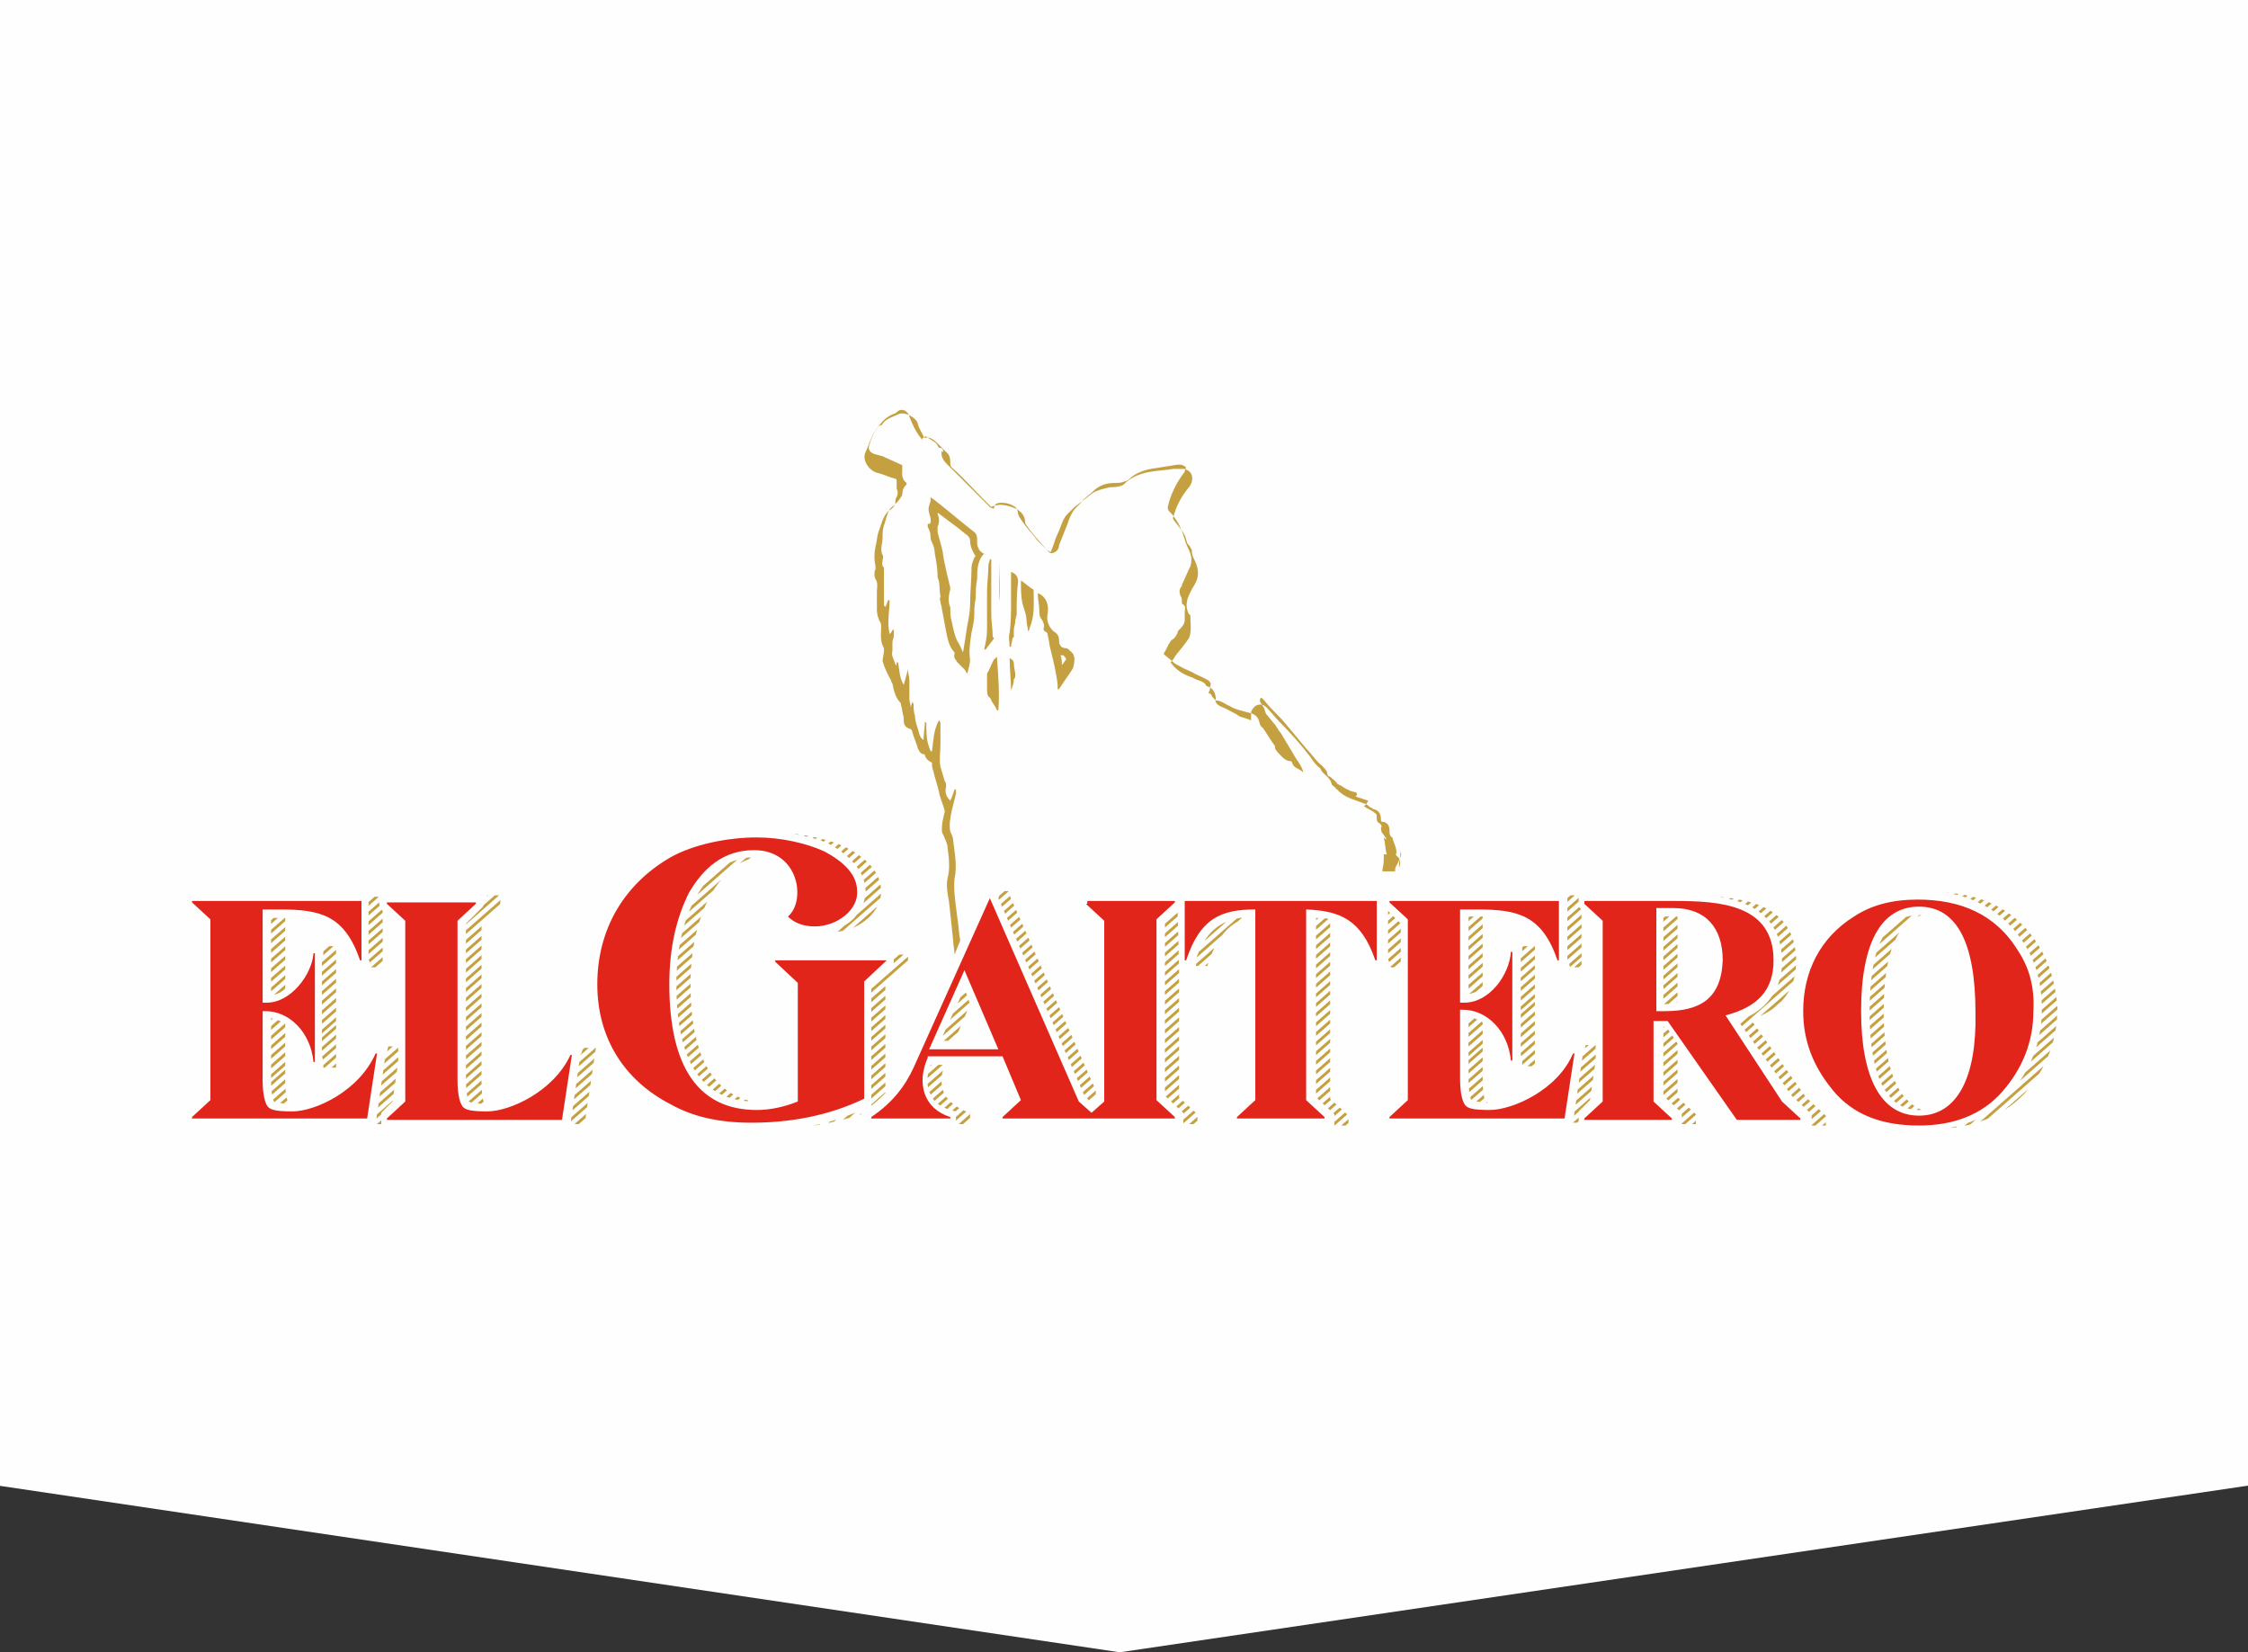 <?xml version="1.0" encoding="utf-8"?>
<!-- Generator: Adobe Illustrator 25.4.1, SVG Export Plug-In . SVG Version: 6.00 Build 0)  -->
<svg version="1.1" id="Capa_1" xmlns="http://www.w3.org/2000/svg" xmlns:xlink="http://www.w3.org/1999/xlink" x="0px" y="0px"
	 viewBox="0 0 159.2 117" style="enable-background:new 0 0 159.2 117;" xml:space="preserve">
<rect x="0" y="0" width="159.2" height="117" fill="#333333" stroke="none"/>
<style type="text/css">
	.st0{fill-rule:evenodd;clip-rule:evenodd;fill:#FEFEFE;}
	.st1{clip-path:url(#SVGID_00000050644878154902069820000013408693904045533365_);}
	.st2{fill:#C4A040;}
	.st3{fill:#E1251B;}
</style>
<desc>Created with Sketch.</desc>
<g id="_xD83D__xDC49_-Symbols">
	<g id="Group-263">
		<polygon id="Fill-1" class="st0" points="-0.1,0 -0.1,105.2 79.3,117 159.2,105.2 159.2,0 		"/>
		<g>
			<g>
				<g>
					<defs>
						<path id="SVGID_1_" d="M112.2,74.4c0,0.1-0.1,0.2-0.1,0.2l-0.7,4.9h0.4v-0.8l0.8-0.8l0.4-2.8v-1.1h-0.7L112.2,74.4z
							 M98.3,67.9c0,0.1,0.1,0.2,0.1,0.3l0.1,0.3h0.7l0-3.1l-0.9-0.9V67.9z M105,76.4v-4c-0.3-0.2-0.6-0.3-1-0.4v4.4
							c0,1.2,0.2,1.5,0.2,1.5c0.1,0.1,0.5,0.1,1.2,0.2c0,0-0.1,0-0.1-0.1C105.2,78,105,77.8,105,76.4z M112,64.4l-0.2-0.2v-0.8H111
							v4.5c0,0.1,0.1,0.2,0.1,0.3l0.1,0.3h0.8V64.4z M118.8,71v-6.1c-0.1,0-0.2,0-0.3,0h-0.7v6.2h0.1
							C118.2,71.1,118.5,71.1,118.8,71z M71.4,63.1h-0.5l-0.2,0.5l6.1,14l0.4,0.4l0.4-0.3l0-0.5l-6.1-13.8L71.4,63.1z M63.3,68.4
							l-1.6,1.5v8.4c0.4-0.3,0.7-0.6,1-0.9v-7.6l1.6-1.5v-0.7h-1V68.4z M56.3,79.9c1.6-0.2,3.2-0.5,4.7-1v-0.2l0.3-0.2
							c0.1-0.1,0.2-0.2,0.3-0.2l-0.2,0.1C59.8,79.2,58.1,79.7,56.3,79.9z M53.5,60.7C53.5,60.7,53.5,60.7,53.5,60.7
							c-1.8,0-3.1,0.9-4.2,2.8c-0.9,1.6-1.4,3.7-1.4,6.2c0,5.5,1.8,8.2,5.4,8.3c-2.9-0.6-4.4-3.4-4.4-8.3c0-2.5,0.5-4.6,1.4-6.3
							C51.2,61.9,52.2,61,53.5,60.7z M105,64.9c-0.1,0-0.3,0-0.4,0H104v5.5c0.4-0.1,0.7-0.2,1-0.5V64.9z M133.4,71.6
							c0-4,0.9-6.3,2.7-6.8c-0.1,0-0.1,0-0.2,0c-2.4,0-3.5,2.3-3.5,6.9c0,3.1,0.6,6.9,3.5,6.9c0.1,0,0.1,0,0.2,0
							C133.9,77.7,133.4,74.4,133.4,71.6z M107.8,67.3c0,0.2,0,0.3-0.1,0.5v6.8c0,0.2,0.1,0.3,0.1,0.5l0,0.4h0.9v-8.5h-0.9
							L107.8,67.3z M66.6,73.7h1l1.1-2.6L68.3,70L66.6,73.7z M61.3,63.1c0,0.7-0.3,1.3-0.8,1.9c-0.5,0.5-1.1,0.8-1.7,1
							c0,0,0.1,0,0.1,0c1,0,2-0.4,2.7-1.1c0.5-0.5,0.8-1.1,0.8-1.8c0-1.2-0.9-2.3-2.5-3.1c-1-0.5-2.4-0.8-3.9-1c1,0.2,2,0.4,2.8,0.8
							C60.4,60.7,61.3,61.9,61.3,63.1z M84.7,67.9v0.5h0.8l0.1-0.3c0.7-2,1.6-2.8,2.9-3.2v0C86.6,65.1,85.5,65.7,84.7,67.9z
							 M94.2,65.1c-0.3-0.1-0.6-0.1-1-0.1v12.7l1.3,1.2v0.8h1v-0.7l-1.3-1.2V65.1z M83.5,68.6L83.5,68.6l-0.1-4.1l-0.9,0.8l0,12.3
							l1.3,1.2v0.8h1v-0.7l-1.3-1.2L83.5,68.6z M118.8,73.9l-0.8-1.2h-0.2v4.9l1.3,1.2v0.8h1v-0.7l-1.3-1.2V73.9z M144.4,67
							c-1.4-2.3-3.6-3.6-6.6-3.8c2.4,0.4,4.3,1.6,5.6,3.7c0.8,1.3,1.2,2.8,1.2,4.5c0,2.4-0.8,4.4-2.3,6.1c-1.2,1.3-2.6,2.1-4.4,2.4
							c2.2-0.2,4.1-1,5.5-2.5c1.5-1.7,2.3-3.7,2.3-6C145.6,69.8,145.2,68.3,144.4,67z M124,72.2c2.1-0.7,3.2-2.1,3.2-4.1
							c0-3.7-3-4.4-5.6-4.6c2.3,0.3,4.6,1.4,4.6,4.6c0,1.4-0.6,3.3-3.1,4.2l3.8,5.3l1.4,1.3v0.8h1v-0.7l-1.4-1.3L124,72.2z
							 M66.9,77.5c-0.3-0.6-0.3-1.3,0-2.1h-1c-0.3,0.8-0.3,1.5,0,2.1c0.2,0.5,0.7,0.9,1.4,1.1l0.4,0.1v0.9h1v-0.8l-0.3-0.1
							C67.7,78.4,67.2,78,66.9,77.5z M20.2,65c-0.1,0-0.3,0-0.4,0h-0.6v5.5c0.4-0.1,0.7-0.2,1-0.5V65z M41.2,74.5
							c0,0.1-0.1,0.2-0.1,0.2l-0.7,4.9h1l0.8-5.4h-0.9L41.2,74.5z M20.2,76.5v-4c-0.3-0.2-0.6-0.3-1-0.4v4.4c0,1.2,0.2,1.5,0.2,1.5
							c0.1,0.1,0.5,0.1,1.2,0.2c0,0-0.1,0-0.1-0.1C20.4,78.1,20.2,77.8,20.2,76.5z M22.9,67.4c0,0.2,0,0.3-0.1,0.5v6.8
							c0,0.2,0.1,0.3,0.1,0.5l0,0.4h0.9V67h-0.9L22.9,67.4z M27.1,64.5l-0.2-0.2l-0.1-0.8h-0.7v4.4c0,0.1,0.1,0.2,0.1,0.3l0.1,0.3
							h0.8V64.5z M27.4,74.5c0,0.1-0.1,0.2-0.1,0.2l-0.7,4.9h0.4v-0.8l0.8-0.8l0.4-2.8l0-1.1h-0.7L27.4,74.5z M34.2,64.2L33,65.4
							v11.1c0,1.2,0.2,1.5,0.2,1.5c0.1,0.1,0.5,0.1,1.2,0.2c0,0-0.1,0-0.1-0.1c0,0-0.2-0.2-0.2-1.6V65.3l1.3-1.2l0.1-0.7h-1
							L34.2,64.2z"/>
					</defs>
					<clipPath id="SVGID_00000182511829922766460620000007654894841836669373_">
						<use xlink:href="#SVGID_1_"  style="overflow:visible;"/>
					</clipPath>
					<g style="clip-path:url(#SVGID_00000182511829922766460620000007654894841836669373_);">
						<g>
							
								<rect x="-22.8" y="69.9" transform="matrix(0.752 -0.66 0.66 0.752 -45.067 20.318)" class="st2" width="54.4" height="0.2"/>
						</g>
						<g>
							
								<rect x="-22" y="69.9" transform="matrix(0.752 -0.66 0.66 0.752 -44.873 20.83)" class="st2" width="54.4" height="0.2"/>
						</g>
						<g>
							
								<rect x="-21.2" y="69.9" transform="matrix(0.752 -0.66 0.66 0.752 -44.679 21.343)" class="st2" width="54.4" height="0.2"/>
						</g>
						<g>
							
								<rect x="-20.4" y="69.9" transform="matrix(0.752 -0.66 0.66 0.752 -44.486 21.855)" class="st2" width="54.4" height="0.2"/>
						</g>
						<g>
							
								<rect x="-19.7" y="69.9" transform="matrix(0.752 -0.66 0.66 0.752 -44.292 22.367)" class="st2" width="54.4" height="0.2"/>
						</g>
						<g>
							
								<rect x="-18.9" y="69.9" transform="matrix(0.752 -0.66 0.66 0.752 -44.099 22.88)" class="st2" width="54.4" height="0.2"/>
						</g>
						<g>
							
								<rect x="-18.1" y="69.9" transform="matrix(0.752 -0.66 0.66 0.752 -43.905 23.392)" class="st2" width="54.4" height="0.2"/>
						</g>
						<g>
							
								<rect x="-17.3" y="69.9" transform="matrix(0.752 -0.66 0.66 0.752 -43.711 23.904)" class="st2" width="54.4" height="0.2"/>
						</g>
						<g>
							
								<rect x="-16.6" y="69.9" transform="matrix(0.752 -0.66 0.66 0.752 -43.518 24.416)" class="st2" width="54.4" height="0.2"/>
						</g>
						<g>
							
								<rect x="-15.8" y="69.9" transform="matrix(0.752 -0.66 0.66 0.752 -43.324 24.929)" class="st2" width="54.4" height="0.2"/>
						</g>
						<g>
							
								<rect x="-15" y="69.9" transform="matrix(0.752 -0.66 0.66 0.752 -43.13 25.441)" class="st2" width="54.4" height="0.2"/>
						</g>
						<g>
							
								<rect x="-14.2" y="69.9" transform="matrix(0.752 -0.66 0.66 0.752 -42.937 25.953)" class="st2" width="54.4" height="0.2"/>
						</g>
						<g>
							
								<rect x="-13.5" y="69.9" transform="matrix(0.752 -0.66 0.66 0.752 -42.743 26.466)" class="st2" width="54.4" height="0.2"/>
						</g>
						<g>
							
								<rect x="-12.7" y="69.9" transform="matrix(0.752 -0.66 0.66 0.752 -42.549 26.978)" class="st2" width="54.4" height="0.2"/>
						</g>
						<g>
							
								<rect x="-11.9" y="69.9" transform="matrix(0.752 -0.66 0.66 0.752 -42.356 27.49)" class="st2" width="54.4" height="0.2"/>
						</g>
						<g>
							
								<rect x="-11.1" y="69.9" transform="matrix(0.752 -0.66 0.66 0.752 -42.162 28.003)" class="st2" width="54.4" height="0.2"/>
						</g>
						<g>
							
								<rect x="-10.3" y="69.9" transform="matrix(0.752 -0.66 0.66 0.752 -41.968 28.515)" class="st2" width="54.4" height="0.2"/>
						</g>
						<g>
							
								<rect x="-9.6" y="69.9" transform="matrix(0.752 -0.66 0.66 0.752 -41.775 29.027)" class="st2" width="54.4" height="0.2"/>
						</g>
						<g>
							
								<rect x="-8.8" y="69.9" transform="matrix(0.752 -0.66 0.66 0.752 -41.581 29.54)" class="st2" width="54.4" height="0.2"/>
						</g>
						<g>
							
								<rect x="-8" y="69.9" transform="matrix(0.752 -0.66 0.66 0.752 -41.388 30.052)" class="st2" width="54.4" height="0.2"/>
						</g>
						<g>
							
								<rect x="-7.2" y="69.9" transform="matrix(0.752 -0.66 0.66 0.752 -41.194 30.564)" class="st2" width="54.4" height="0.2"/>
						</g>
						<g>
							
								<rect x="-6.5" y="69.9" transform="matrix(0.752 -0.66 0.66 0.752 -41 31.076)" class="st2" width="54.4" height="0.2"/>
						</g>
						<g>
							
								<rect x="-5.7" y="69.9" transform="matrix(0.752 -0.66 0.66 0.752 -40.807 31.589)" class="st2" width="54.4" height="0.2"/>
						</g>
						<g>
							
								<rect x="-4.9" y="69.9" transform="matrix(0.752 -0.66 0.66 0.752 -40.613 32.101)" class="st2" width="54.4" height="0.2"/>
						</g>
						<g>
							
								<rect x="-4.1" y="69.9" transform="matrix(0.752 -0.66 0.66 0.752 -40.419 32.614)" class="st2" width="54.4" height="0.2"/>
						</g>
						<g>
							
								<rect x="-3.4" y="69.9" transform="matrix(0.752 -0.66 0.66 0.752 -40.226 33.126)" class="st2" width="54.4" height="0.2"/>
						</g>
						<g>
							
								<rect x="-2.6" y="69.9" transform="matrix(0.752 -0.66 0.66 0.752 -40.032 33.638)" class="st2" width="54.4" height="0.2"/>
						</g>
						<g>
							
								<rect x="-1.8" y="69.9" transform="matrix(0.752 -0.66 0.66 0.752 -39.838 34.151)" class="st2" width="54.4" height="0.2"/>
						</g>
						<g>
							
								<rect x="-1" y="69.9" transform="matrix(0.752 -0.66 0.66 0.752 -39.645 34.663)" class="st2" width="54.4" height="0.2"/>
						</g>
						<g>
							
								<rect x="-0.2" y="69.8" transform="matrix(0.752 -0.66 0.66 0.752 -39.451 35.175)" class="st2" width="54.4" height="0.2"/>
						</g>
						<g>
							
								<rect x="0.5" y="69.8" transform="matrix(0.752 -0.66 0.66 0.752 -39.258 35.687)" class="st2" width="54.4" height="0.2"/>
						</g>
						<g>
							
								<rect x="1.3" y="69.8" transform="matrix(0.752 -0.66 0.66 0.752 -39.064 36.2)" class="st2" width="54.4" height="0.2"/>
						</g>
						<g>
							
								<rect x="2.1" y="69.8" transform="matrix(0.752 -0.66 0.66 0.752 -38.87 36.712)" class="st2" width="54.4" height="0.2"/>
						</g>
						<g>
							
								<rect x="2.9" y="69.8" transform="matrix(0.752 -0.66 0.66 0.752 -38.677 37.224)" class="st2" width="54.4" height="0.2"/>
						</g>
						<g>
							
								<rect x="3.6" y="69.8" transform="matrix(0.752 -0.66 0.66 0.752 -38.483 37.737)" class="st2" width="54.4" height="0.2"/>
						</g>
						<g>
							
								<rect x="4.4" y="69.8" transform="matrix(0.752 -0.66 0.66 0.752 -38.289 38.249)" class="st2" width="54.4" height="0.2"/>
						</g>
						<g>
							
								<rect x="5.2" y="69.8" transform="matrix(0.752 -0.66 0.66 0.752 -38.096 38.761)" class="st2" width="54.4" height="0.2"/>
						</g>
						<g>
							
								<rect x="6" y="69.8" transform="matrix(0.752 -0.66 0.66 0.752 -37.902 39.274)" class="st2" width="54.4" height="0.2"/>
						</g>
						<g>
							
								<rect x="6.7" y="69.8" transform="matrix(0.752 -0.66 0.66 0.752 -37.708 39.786)" class="st2" width="54.4" height="0.2"/>
						</g>
						<g>
							
								<rect x="7.5" y="69.8" transform="matrix(0.752 -0.66 0.66 0.752 -37.515 40.298)" class="st2" width="54.4" height="0.2"/>
						</g>
						<g>
							
								<rect x="8.3" y="69.8" transform="matrix(0.752 -0.66 0.66 0.752 -37.321 40.811)" class="st2" width="54.4" height="0.2"/>
						</g>
						<g>
							
								<rect x="9.1" y="69.8" transform="matrix(0.752 -0.66 0.66 0.752 -37.127 41.323)" class="st2" width="54.4" height="0.2"/>
						</g>
						<g>
							
								<rect x="9.9" y="69.8" transform="matrix(0.752 -0.66 0.66 0.752 -36.934 41.835)" class="st2" width="54.4" height="0.2"/>
						</g>
						<g>
							
								<rect x="10.6" y="69.8" transform="matrix(0.752 -0.66 0.66 0.752 -36.74 42.347)" class="st2" width="54.4" height="0.2"/>
						</g>
						<g>
							
								<rect x="11.4" y="69.8" transform="matrix(0.752 -0.66 0.66 0.752 -36.547 42.86)" class="st2" width="54.4" height="0.2"/>
						</g>
						<g>
							
								<rect x="12.2" y="69.8" transform="matrix(0.752 -0.66 0.66 0.752 -36.353 43.372)" class="st2" width="54.4" height="0.2"/>
						</g>
						<g>
							
								<rect x="13" y="69.8" transform="matrix(0.752 -0.66 0.66 0.752 -36.159 43.885)" class="st2" width="54.4" height="0.2"/>
						</g>
						<g>
							
								<rect x="13.7" y="69.8" transform="matrix(0.752 -0.66 0.66 0.752 -35.965 44.397)" class="st2" width="54.4" height="0.2"/>
						</g>
						<g>
							
								<rect x="14.5" y="69.8" transform="matrix(0.752 -0.66 0.66 0.752 -35.772 44.909)" class="st2" width="54.4" height="0.2"/>
						</g>
						<g>
							
								<rect x="15.3" y="69.8" transform="matrix(0.752 -0.66 0.66 0.752 -35.578 45.422)" class="st2" width="54.4" height="0.2"/>
						</g>
						<g>
							
								<rect x="16.1" y="69.8" transform="matrix(0.752 -0.66 0.66 0.752 -35.385 45.934)" class="st2" width="54.4" height="0.2"/>
						</g>
						<g>
							
								<rect x="16.9" y="69.8" transform="matrix(0.752 -0.66 0.66 0.752 -35.191 46.446)" class="st2" width="54.4" height="0.2"/>
						</g>
						<g>
							
								<rect x="17.6" y="69.8" transform="matrix(0.752 -0.66 0.66 0.752 -34.997 46.959)" class="st2" width="54.4" height="0.2"/>
						</g>
						<g>
							
								<rect x="18.4" y="69.8" transform="matrix(0.752 -0.66 0.66 0.752 -34.804 47.471)" class="st2" width="54.4" height="0.2"/>
						</g>
						<g>
							
								<rect x="19.2" y="69.8" transform="matrix(0.752 -0.66 0.66 0.752 -34.61 47.983)" class="st2" width="54.4" height="0.2"/>
						</g>
						<g>
							
								<rect x="20" y="69.8" transform="matrix(0.752 -0.66 0.66 0.752 -34.416 48.495)" class="st2" width="54.4" height="0.2"/>
						</g>
						<g>
							
								<rect x="20.7" y="69.8" transform="matrix(0.752 -0.66 0.66 0.752 -34.223 49.008)" class="st2" width="54.4" height="0.2"/>
						</g>
						<g>
							
								<rect x="21.5" y="69.8" transform="matrix(0.752 -0.66 0.66 0.752 -34.029 49.52)" class="st2" width="54.4" height="0.2"/>
						</g>
						<g>
							
								<rect x="22.3" y="69.8" transform="matrix(0.752 -0.66 0.66 0.752 -33.836 50.032)" class="st2" width="54.4" height="0.2"/>
						</g>
						<g>
							
								<rect x="23.1" y="69.8" transform="matrix(0.752 -0.66 0.66 0.752 -33.642 50.545)" class="st2" width="54.4" height="0.2"/>
						</g>
						<g>
							
								<rect x="23.8" y="69.8" transform="matrix(0.752 -0.66 0.66 0.752 -33.448 51.057)" class="st2" width="54.4" height="0.2"/>
						</g>
						<g>
							
								<rect x="24.6" y="69.8" transform="matrix(0.752 -0.66 0.66 0.752 -33.255 51.569)" class="st2" width="54.4" height="0.2"/>
						</g>
						<g>
							
								<rect x="25.4" y="69.8" transform="matrix(0.752 -0.66 0.66 0.752 -33.061 52.082)" class="st2" width="54.4" height="0.2"/>
						</g>
						<g>
							
								<rect x="26.2" y="69.8" transform="matrix(0.752 -0.66 0.66 0.752 -32.867 52.594)" class="st2" width="54.4" height="0.2"/>
						</g>
						<g>
							
								<rect x="27" y="69.8" transform="matrix(0.752 -0.66 0.66 0.752 -32.674 53.106)" class="st2" width="54.4" height="0.2"/>
						</g>
						<g>
							
								<rect x="27.7" y="69.8" transform="matrix(0.752 -0.66 0.66 0.752 -32.48 53.619)" class="st2" width="54.4" height="0.2"/>
						</g>
						<g>
							
								<rect x="28.5" y="69.8" transform="matrix(0.752 -0.66 0.66 0.752 -32.286 54.131)" class="st2" width="54.4" height="0.2"/>
						</g>
						<g>
							
								<rect x="29.3" y="69.8" transform="matrix(0.752 -0.66 0.66 0.752 -32.093 54.643)" class="st2" width="54.4" height="0.2"/>
						</g>
						<g>
							
								<rect x="30.1" y="69.8" transform="matrix(0.752 -0.66 0.66 0.752 -31.899 55.156)" class="st2" width="54.4" height="0.2"/>
						</g>
						<g>
							
								<rect x="30.8" y="69.8" transform="matrix(0.752 -0.66 0.66 0.752 -31.706 55.668)" class="st2" width="54.4" height="0.2"/>
						</g>
						<g>
							
								<rect x="31.6" y="69.8" transform="matrix(0.752 -0.66 0.66 0.752 -31.512 56.18)" class="st2" width="54.4" height="0.2"/>
						</g>
						<g>
							
								<rect x="32.4" y="69.8" transform="matrix(0.752 -0.66 0.66 0.752 -31.318 56.693)" class="st2" width="54.4" height="0.2"/>
						</g>
						<g>
							
								<rect x="33.2" y="69.8" transform="matrix(0.752 -0.66 0.66 0.752 -31.125 57.205)" class="st2" width="54.4" height="0.2"/>
						</g>
						<g>
							
								<rect x="33.9" y="69.8" transform="matrix(0.752 -0.66 0.66 0.752 -30.931 57.717)" class="st2" width="54.4" height="0.2"/>
						</g>
						<g>
							
								<rect x="34.7" y="69.8" transform="matrix(0.752 -0.66 0.66 0.752 -30.737 58.23)" class="st2" width="54.4" height="0.2"/>
						</g>
						<g>
							
								<rect x="35.5" y="69.8" transform="matrix(0.752 -0.66 0.66 0.752 -30.544 58.742)" class="st2" width="54.4" height="0.2"/>
						</g>
						<g>
							
								<rect x="36.3" y="69.8" transform="matrix(0.752 -0.66 0.66 0.752 -30.35 59.254)" class="st2" width="54.4" height="0.2"/>
						</g>
						<g>
							
								<rect x="37.1" y="69.8" transform="matrix(0.752 -0.66 0.66 0.752 -30.156 59.767)" class="st2" width="54.4" height="0.2"/>
						</g>
						<g>
							
								<rect x="37.8" y="69.8" transform="matrix(0.752 -0.66 0.66 0.752 -29.963 60.279)" class="st2" width="54.4" height="0.2"/>
						</g>
						<g>
							
								<rect x="38.6" y="69.8" transform="matrix(0.752 -0.66 0.66 0.752 -29.769 60.791)" class="st2" width="54.4" height="0.2"/>
						</g>
						<g>
							
								<rect x="39.4" y="69.8" transform="matrix(0.752 -0.66 0.66 0.752 -29.576 61.303)" class="st2" width="54.4" height="0.2"/>
						</g>
						<g>
							
								<rect x="40.2" y="69.8" transform="matrix(0.752 -0.66 0.66 0.752 -29.382 61.816)" class="st2" width="54.4" height="0.2"/>
						</g>
						<g>
							
								<rect x="40.9" y="69.8" transform="matrix(0.752 -0.66 0.66 0.752 -29.188 62.328)" class="st2" width="54.4" height="0.2"/>
						</g>
						<g>
							
								<rect x="41.7" y="69.8" transform="matrix(0.752 -0.66 0.66 0.752 -28.994 62.84)" class="st2" width="54.4" height="0.2"/>
						</g>
						<g>
							
								<rect x="42.5" y="69.8" transform="matrix(0.752 -0.66 0.66 0.752 -28.801 63.353)" class="st2" width="54.4" height="0.2"/>
						</g>
						<g>
							
								<rect x="43.3" y="69.8" transform="matrix(0.752 -0.66 0.66 0.752 -28.607 63.865)" class="st2" width="54.4" height="0.2"/>
						</g>
						<g>
							
								<rect x="44" y="69.8" transform="matrix(0.752 -0.66 0.66 0.752 -28.414 64.377)" class="st2" width="54.4" height="0.2"/>
						</g>
						<g>
							
								<rect x="44.8" y="69.8" transform="matrix(0.752 -0.66 0.66 0.752 -28.22 64.89)" class="st2" width="54.4" height="0.2"/>
						</g>
						<g>
							
								<rect x="45.6" y="69.8" transform="matrix(0.752 -0.66 0.66 0.752 -28.026 65.402)" class="st2" width="54.4" height="0.2"/>
						</g>
						<g>
							
								<rect x="46.4" y="69.8" transform="matrix(0.752 -0.66 0.66 0.752 -27.833 65.914)" class="st2" width="54.4" height="0.2"/>
						</g>
						<g>
							
								<rect x="47.2" y="69.8" transform="matrix(0.752 -0.66 0.66 0.752 -27.639 66.427)" class="st2" width="54.4" height="0.2"/>
						</g>
						<g>
							
								<rect x="47.9" y="69.8" transform="matrix(0.752 -0.66 0.66 0.752 -27.445 66.939)" class="st2" width="54.4" height="0.2"/>
						</g>
						<g>
							
								<rect x="48.7" y="69.8" transform="matrix(0.752 -0.66 0.66 0.752 -27.252 67.451)" class="st2" width="54.4" height="0.2"/>
						</g>
						<g>
							
								<rect x="49.5" y="69.8" transform="matrix(0.752 -0.66 0.66 0.752 -27.058 67.964)" class="st2" width="54.4" height="0.2"/>
						</g>
						<g>
							
								<rect x="50.3" y="69.8" transform="matrix(0.752 -0.66 0.66 0.752 -26.864 68.476)" class="st2" width="54.4" height="0.2"/>
						</g>
						<g>
							
								<rect x="51" y="69.8" transform="matrix(0.752 -0.66 0.66 0.752 -26.671 68.988)" class="st2" width="54.4" height="0.2"/>
						</g>
						<g>
							
								<rect x="51.8" y="69.8" transform="matrix(0.752 -0.66 0.66 0.752 -26.477 69.501)" class="st2" width="54.4" height="0.2"/>
						</g>
						<g>
							
								<rect x="52.6" y="69.8" transform="matrix(0.752 -0.66 0.66 0.752 -26.284 70.013)" class="st2" width="54.4" height="0.2"/>
						</g>
						<g>
							
								<rect x="53.4" y="69.8" transform="matrix(0.752 -0.66 0.66 0.752 -26.09 70.525)" class="st2" width="54.4" height="0.2"/>
						</g>
						<g>
							
								<rect x="54.1" y="69.8" transform="matrix(0.752 -0.66 0.66 0.752 -25.896 71.037)" class="st2" width="54.4" height="0.2"/>
						</g>
						<g>
							
								<rect x="54.9" y="69.8" transform="matrix(0.752 -0.66 0.66 0.752 -25.703 71.55)" class="st2" width="54.4" height="0.2"/>
						</g>
						<g>
							
								<rect x="55.7" y="69.8" transform="matrix(0.752 -0.66 0.66 0.752 -25.509 72.062)" class="st2" width="54.4" height="0.2"/>
						</g>
						<g>
							
								<rect x="56.5" y="69.8" transform="matrix(0.752 -0.66 0.66 0.752 -25.315 72.574)" class="st2" width="54.4" height="0.2"/>
						</g>
						<g>
							
								<rect x="57.3" y="69.8" transform="matrix(0.752 -0.66 0.66 0.752 -25.122 73.087)" class="st2" width="54.4" height="0.2"/>
						</g>
						<g>
							
								<rect x="58" y="69.8" transform="matrix(0.752 -0.66 0.66 0.752 -24.928 73.599)" class="st2" width="54.4" height="0.2"/>
						</g>
						<g>
							
								<rect x="58.8" y="69.8" transform="matrix(0.752 -0.66 0.66 0.752 -24.734 74.111)" class="st2" width="54.4" height="0.2"/>
						</g>
						<g>
							
								<rect x="59.6" y="69.8" transform="matrix(0.752 -0.66 0.66 0.752 -24.541 74.624)" class="st2" width="54.4" height="0.2"/>
						</g>
						<g>
							
								<rect x="60.4" y="69.8" transform="matrix(0.752 -0.66 0.66 0.752 -24.347 75.136)" class="st2" width="54.4" height="0.2"/>
						</g>
						<g>
							
								<rect x="61.1" y="69.8" transform="matrix(0.752 -0.66 0.66 0.752 -24.154 75.648)" class="st2" width="54.4" height="0.2"/>
						</g>
						<g>
							
								<rect x="61.9" y="69.8" transform="matrix(0.752 -0.66 0.66 0.752 -23.96 76.161)" class="st2" width="54.4" height="0.2"/>
						</g>
						<g>
							
								<rect x="62.7" y="69.8" transform="matrix(0.752 -0.66 0.66 0.752 -23.766 76.673)" class="st2" width="54.4" height="0.2"/>
						</g>
						<g>
							
								<rect x="63.5" y="69.8" transform="matrix(0.752 -0.66 0.66 0.752 -23.573 77.185)" class="st2" width="54.4" height="0.2"/>
						</g>
						<g>
							
								<rect x="64.2" y="69.8" transform="matrix(0.752 -0.66 0.66 0.752 -23.379 77.698)" class="st2" width="54.4" height="0.2"/>
						</g>
						<g>
							
								<rect x="65" y="69.8" transform="matrix(0.752 -0.66 0.66 0.752 -23.185 78.21)" class="st2" width="54.4" height="0.2"/>
						</g>
						<g>
							
								<rect x="65.8" y="69.8" transform="matrix(0.752 -0.66 0.66 0.752 -22.992 78.722)" class="st2" width="54.4" height="0.2"/>
						</g>
						<g>
							
								<rect x="66.6" y="69.8" transform="matrix(0.752 -0.66 0.66 0.752 -22.798 79.235)" class="st2" width="54.4" height="0.2"/>
						</g>
						<g>
							
								<rect x="67.4" y="69.8" transform="matrix(0.752 -0.66 0.66 0.752 -22.604 79.747)" class="st2" width="54.4" height="0.2"/>
						</g>
						<g>
							
								<rect x="68.1" y="69.8" transform="matrix(0.752 -0.66 0.66 0.752 -22.411 80.259)" class="st2" width="54.4" height="0.2"/>
						</g>
						<g>
							
								<rect x="68.9" y="69.8" transform="matrix(0.752 -0.66 0.66 0.752 -22.217 80.772)" class="st2" width="54.4" height="0.2"/>
						</g>
						<g>
							
								<rect x="69.7" y="69.8" transform="matrix(0.752 -0.66 0.66 0.752 -22.023 81.284)" class="st2" width="54.4" height="0.2"/>
						</g>
						<g>
							
								<rect x="70.5" y="69.8" transform="matrix(0.752 -0.66 0.66 0.752 -21.83 81.796)" class="st2" width="54.4" height="0.2"/>
						</g>
						<g>
							
								<rect x="71.2" y="69.8" transform="matrix(0.752 -0.66 0.66 0.752 -21.636 82.308)" class="st2" width="54.4" height="0.2"/>
						</g>
						<g>
							
								<rect x="72" y="69.8" transform="matrix(0.752 -0.66 0.66 0.752 -21.442 82.821)" class="st2" width="54.4" height="0.2"/>
						</g>
						<g>
							
								<rect x="72.8" y="69.8" transform="matrix(0.752 -0.66 0.66 0.752 -21.249 83.333)" class="st2" width="54.4" height="0.2"/>
						</g>
						<g>
							
								<rect x="73.6" y="69.8" transform="matrix(0.752 -0.66 0.66 0.752 -21.055 83.846)" class="st2" width="54.4" height="0.2"/>
						</g>
						<g>
							
								<rect x="74.3" y="69.8" transform="matrix(0.752 -0.66 0.66 0.752 -20.861 84.358)" class="st2" width="54.4" height="0.2"/>
						</g>
						<g>
							
								<rect x="75.1" y="69.8" transform="matrix(0.752 -0.66 0.66 0.752 -20.668 84.87)" class="st2" width="54.4" height="0.2"/>
						</g>
						<g>
							
								<rect x="75.9" y="69.8" transform="matrix(0.752 -0.66 0.66 0.752 -20.474 85.382)" class="st2" width="54.4" height="0.2"/>
						</g>
						<g>
							
								<rect x="76.7" y="69.8" transform="matrix(0.752 -0.66 0.66 0.752 -20.281 85.895)" class="st2" width="54.4" height="0.2"/>
						</g>
						<g>
							
								<rect x="77.5" y="69.8" transform="matrix(0.752 -0.66 0.66 0.752 -20.087 86.407)" class="st2" width="54.4" height="0.2"/>
						</g>
						<g>
							
								<rect x="78.2" y="69.8" transform="matrix(0.752 -0.66 0.66 0.752 -19.893 86.919)" class="st2" width="54.4" height="0.2"/>
						</g>
						<g>
							
								<rect x="79" y="69.8" transform="matrix(0.752 -0.66 0.66 0.752 -19.7 87.432)" class="st2" width="54.4" height="0.2"/>
						</g>
						<g>
							
								<rect x="79.8" y="69.8" transform="matrix(0.752 -0.66 0.66 0.752 -19.506 87.944)" class="st2" width="54.4" height="0.2"/>
						</g>
						<g>
							
								<rect x="80.6" y="69.8" transform="matrix(0.752 -0.66 0.66 0.752 -19.312 88.456)" class="st2" width="54.4" height="0.2"/>
						</g>
						<g>
							
								<rect x="81.3" y="69.8" transform="matrix(0.752 -0.66 0.66 0.752 -19.119 88.969)" class="st2" width="54.4" height="0.2"/>
						</g>
						<g>
							
								<rect x="82.1" y="69.8" transform="matrix(0.752 -0.66 0.66 0.752 -18.925 89.481)" class="st2" width="54.4" height="0.2"/>
						</g>
						<g>
							
								<rect x="82.9" y="69.7" transform="matrix(0.752 -0.66 0.66 0.752 -18.732 89.993)" class="st2" width="54.4" height="0.2"/>
						</g>
						<g>
							
								<rect x="83.7" y="69.7" transform="matrix(0.752 -0.66 0.66 0.752 -18.538 90.506)" class="st2" width="54.4" height="0.2"/>
						</g>
						<g>
							
								<rect x="84.5" y="69.7" transform="matrix(0.752 -0.66 0.66 0.752 -18.344 91.018)" class="st2" width="54.4" height="0.2"/>
						</g>
						<g>
							
								<rect x="85.2" y="69.7" transform="matrix(0.752 -0.66 0.66 0.752 -18.151 91.53)" class="st2" width="54.4" height="0.2"/>
						</g>
						<g>
							
								<rect x="86" y="69.7" transform="matrix(0.752 -0.66 0.66 0.752 -17.957 92.043)" class="st2" width="54.4" height="0.2"/>
						</g>
						<g>
							
								<rect x="86.8" y="69.7" transform="matrix(0.752 -0.66 0.66 0.752 -17.763 92.555)" class="st2" width="54.4" height="0.2"/>
						</g>
						<g>
							
								<rect x="87.6" y="69.7" transform="matrix(0.752 -0.66 0.66 0.752 -17.57 93.067)" class="st2" width="54.4" height="0.2"/>
						</g>
						<g>
							
								<rect x="88.3" y="69.7" transform="matrix(0.752 -0.66 0.66 0.752 -17.376 93.58)" class="st2" width="54.4" height="0.2"/>
						</g>
						<g>
							
								<rect x="89.1" y="69.7" transform="matrix(0.752 -0.66 0.66 0.752 -17.182 94.092)" class="st2" width="54.4" height="0.2"/>
						</g>
						<g>
							
								<rect x="89.9" y="69.7" transform="matrix(0.752 -0.66 0.66 0.752 -16.989 94.604)" class="st2" width="54.4" height="0.2"/>
						</g>
						<g>
							
								<rect x="90.7" y="69.7" transform="matrix(0.752 -0.66 0.66 0.752 -16.795 95.117)" class="st2" width="54.4" height="0.2"/>
						</g>
						<g>
							
								<rect x="91.4" y="69.7" transform="matrix(0.752 -0.66 0.66 0.752 -16.601 95.629)" class="st2" width="54.4" height="0.2"/>
						</g>
						<g>
							
								<rect x="92.2" y="69.7" transform="matrix(0.752 -0.66 0.66 0.752 -16.408 96.141)" class="st2" width="54.4" height="0.2"/>
						</g>
						<g>
							
								<rect x="93" y="69.7" transform="matrix(0.752 -0.66 0.66 0.752 -16.214 96.653)" class="st2" width="54.4" height="0.2"/>
						</g>
						<g>
							
								<rect x="93.8" y="69.7" transform="matrix(0.752 -0.66 0.66 0.752 -16.02 97.166)" class="st2" width="54.4" height="0.2"/>
						</g>
						<g>
							
								<rect x="94.6" y="69.7" transform="matrix(0.752 -0.66 0.66 0.752 -15.827 97.678)" class="st2" width="54.4" height="0.2"/>
						</g>
						<g>
							
								<rect x="95.3" y="69.7" transform="matrix(0.752 -0.66 0.66 0.752 -15.633 98.19)" class="st2" width="54.4" height="0.2"/>
						</g>
						<g>
							
								<rect x="96.1" y="69.7" transform="matrix(0.752 -0.66 0.66 0.752 -15.44 98.703)" class="st2" width="54.4" height="0.2"/>
						</g>
						<g>
							
								<rect x="96.9" y="69.7" transform="matrix(0.752 -0.66 0.66 0.752 -15.246 99.215)" class="st2" width="54.4" height="0.2"/>
						</g>
						<g>
							
								<rect x="97.7" y="69.7" transform="matrix(0.752 -0.66 0.66 0.752 -15.052 99.728)" class="st2" width="54.4" height="0.2"/>
						</g>
						<g>
							
								<rect x="98.4" y="69.7" transform="matrix(0.752 -0.66 0.66 0.752 -14.859 100.24)" class="st2" width="54.4" height="0.2"/>
						</g>
						<g>
							
								<rect x="99.2" y="69.7" transform="matrix(0.752 -0.66 0.66 0.752 -14.665 100.752)" class="st2" width="54.4" height="0.2"/>
						</g>
						<g>
							
								<rect x="100" y="69.7" transform="matrix(0.752 -0.66 0.66 0.752 -14.471 101.264)" class="st2" width="54.4" height="0.2"/>
						</g>
						<g>
							
								<rect x="100.8" y="69.7" transform="matrix(0.752 -0.66 0.66 0.752 -14.278 101.777)" class="st2" width="54.4" height="0.2"/>
						</g>
						<g>
							
								<rect x="101.5" y="69.7" transform="matrix(0.752 -0.66 0.66 0.752 -14.084 102.289)" class="st2" width="54.4" height="0.2"/>
						</g>
						<g>
							
								<rect x="102.3" y="69.7" transform="matrix(0.752 -0.66 0.66 0.752 -13.89 102.801)" class="st2" width="54.4" height="0.2"/>
						</g>
						<g>
							
								<rect x="103.1" y="69.7" transform="matrix(0.752 -0.66 0.66 0.752 -13.697 103.314)" class="st2" width="54.4" height="0.2"/>
						</g>
						<g>
							
								<rect x="103.9" y="69.7" transform="matrix(0.752 -0.66 0.66 0.752 -13.503 103.826)" class="st2" width="54.4" height="0.2"/>
						</g>
						<g>
							
								<rect x="104.7" y="69.7" transform="matrix(0.752 -0.66 0.66 0.752 -13.31 104.338)" class="st2" width="54.4" height="0.2"/>
						</g>
						<g>
							
								<rect x="105.4" y="69.7" transform="matrix(0.752 -0.66 0.66 0.752 -13.116 104.851)" class="st2" width="54.4" height="0.2"/>
						</g>
						<g>
							
								<rect x="106.2" y="69.7" transform="matrix(0.752 -0.66 0.66 0.752 -12.922 105.363)" class="st2" width="54.4" height="0.2"/>
						</g>
						<g>
							
								<rect x="107" y="69.7" transform="matrix(0.752 -0.66 0.66 0.752 -12.729 105.875)" class="st2" width="54.4" height="0.2"/>
						</g>
						<g>
							
								<rect x="107.8" y="69.7" transform="matrix(0.752 -0.66 0.66 0.752 -12.535 106.388)" class="st2" width="54.4" height="0.2"/>
						</g>
						<g>
							
								<rect x="108.5" y="69.7" transform="matrix(0.752 -0.66 0.66 0.752 -12.341 106.9)" class="st2" width="54.4" height="0.2"/>
						</g>
						<g>
							
								<rect x="109.3" y="69.7" transform="matrix(0.752 -0.66 0.66 0.752 -12.148 107.412)" class="st2" width="54.4" height="0.2"/>
						</g>
						<g>
							
								<rect x="110.1" y="69.7" transform="matrix(0.752 -0.66 0.66 0.752 -11.954 107.924)" class="st2" width="54.4" height="0.2"/>
						</g>
						<g>
							
								<rect x="110.9" y="69.7" transform="matrix(0.752 -0.66 0.66 0.752 -11.76 108.437)" class="st2" width="54.4" height="0.2"/>
						</g>
						<g>
							
								<rect x="111.6" y="69.7" transform="matrix(0.752 -0.66 0.66 0.752 -11.567 108.949)" class="st2" width="54.4" height="0.2"/>
						</g>
						<g>
							
								<rect x="112.4" y="69.7" transform="matrix(0.752 -0.66 0.66 0.752 -11.373 109.462)" class="st2" width="54.4" height="0.2"/>
						</g>
						<g>
							
								<rect x="113.2" y="69.7" transform="matrix(0.752 -0.66 0.66 0.752 -11.18 109.974)" class="st2" width="54.4" height="0.2"/>
						</g>
						<g>
							
								<rect x="114" y="69.7" transform="matrix(0.752 -0.66 0.66 0.752 -10.986 110.486)" class="st2" width="54.4" height="0.2"/>
						</g>
						<g>
							
								<rect x="114.8" y="69.7" transform="matrix(0.752 -0.66 0.66 0.752 -10.792 110.998)" class="st2" width="54.4" height="0.2"/>
						</g>
						<g>
							
								<rect x="115.5" y="69.7" transform="matrix(0.752 -0.66 0.66 0.752 -10.598 111.511)" class="st2" width="54.4" height="0.2"/>
						</g>
						<g>
							
								<rect x="116.3" y="69.7" transform="matrix(0.752 -0.66 0.66 0.752 -10.405 112.023)" class="st2" width="54.4" height="0.2"/>
						</g>
						<g>
							
								<rect x="117.1" y="69.7" transform="matrix(0.752 -0.66 0.66 0.752 -10.211 112.535)" class="st2" width="54.4" height="0.2"/>
						</g>
						<g>
							
								<rect x="117.9" y="69.7" transform="matrix(0.752 -0.66 0.66 0.752 -10.018 113.048)" class="st2" width="54.4" height="0.2"/>
						</g>
						<g>
							
								<rect x="118.6" y="69.7" transform="matrix(0.752 -0.66 0.66 0.752 -9.824 113.56)" class="st2" width="54.4" height="0.2"/>
						</g>
						<g>
							
								<rect x="119.4" y="69.7" transform="matrix(0.752 -0.66 0.66 0.752 -9.63 114.072)" class="st2" width="54.4" height="0.2"/>
						</g>
						<g>
							
								<rect x="120.2" y="69.7" transform="matrix(0.752 -0.66 0.66 0.752 -9.437 114.585)" class="st2" width="54.4" height="0.2"/>
						</g>
						<g>
							
								<rect x="121" y="69.7" transform="matrix(0.752 -0.66 0.66 0.752 -9.243 115.097)" class="st2" width="54.4" height="0.2"/>
						</g>
						<g>
							
								<rect x="121.7" y="69.7" transform="matrix(0.752 -0.66 0.66 0.752 -9.05 115.609)" class="st2" width="54.4" height="0.2"/>
						</g>
						<g>
							
								<rect x="122.5" y="69.7" transform="matrix(0.752 -0.66 0.66 0.752 -8.856 116.122)" class="st2" width="54.4" height="0.2"/>
						</g>
						<g>
							
								<rect x="123.3" y="69.7" transform="matrix(0.752 -0.66 0.66 0.752 -8.662 116.634)" class="st2" width="54.4" height="0.2"/>
						</g>
						<g>
							
								<rect x="124.1" y="69.7" transform="matrix(0.752 -0.66 0.66 0.752 -8.469 117.146)" class="st2" width="54.4" height="0.2"/>
						</g>
						<g>
							
								<rect x="124.9" y="69.7" transform="matrix(0.752 -0.66 0.66 0.752 -8.275 117.659)" class="st2" width="54.4" height="0.2"/>
						</g>
						<g>
							
								<rect x="125.6" y="69.7" transform="matrix(0.752 -0.66 0.66 0.752 -8.081 118.171)" class="st2" width="54.4" height="0.2"/>
						</g>
						<g>
							
								<rect x="126.4" y="69.7" transform="matrix(0.752 -0.66 0.66 0.752 -7.888 118.683)" class="st2" width="54.4" height="0.2"/>
						</g>
						<g>
							
								<rect x="127.2" y="69.7" transform="matrix(0.752 -0.66 0.66 0.752 -7.694 119.195)" class="st2" width="54.4" height="0.2"/>
						</g>
						<g>
							
								<rect x="128" y="69.7" transform="matrix(0.752 -0.66 0.66 0.752 -7.5 119.708)" class="st2" width="54.4" height="0.2"/>
						</g>
						<g>
							
								<rect x="128.7" y="69.7" transform="matrix(0.752 -0.66 0.66 0.752 -7.307 120.22)" class="st2" width="54.4" height="0.2"/>
						</g>
						<g>
							
								<rect x="129.5" y="69.7" transform="matrix(0.752 -0.66 0.66 0.752 -7.113 120.733)" class="st2" width="54.4" height="0.2"/>
						</g>
						<g>
							
								<rect x="130.3" y="69.7" transform="matrix(0.752 -0.66 0.66 0.752 -6.919 121.245)" class="st2" width="54.4" height="0.2"/>
						</g>
					</g>
				</g>
				<g>
					<g>
						<path class="st3" d="M34.5,78.7c-1.1,0-1.5-0.1-1.7-0.3c-0.2-0.2-0.4-0.8-0.4-1.9V65.2l1.3-1.2l0-0.1h-6.3l0,0.1l1.3,1.2
							l0,12.8l-1.3,1.2v0.1h12.4l0.7-4.6h-0.1C39.2,77.3,36.1,78.7,34.5,78.7z M62.8,68h-7.9v0.1l1.6,1.5V78c-1,0.4-2,0.6-2.9,0.6
							c-4.1,0-6.2-3-6.2-8.9c0-2.6,0.5-4.7,1.4-6.5c1-1.7,2.4-3,4.6-3c3.2,0,3.7,3.6,2.4,4.7c0.4,0.4,1,0.7,1.9,0.7
							c1.6,0,3.1-1.2,3-2.5c0-1.2-1-2.1-2.3-2.8c-1.3-0.6-3.1-1-4.8-1c-2.1,0-4.5,0.5-6.1,1.4c-3.3,1.9-5.2,5.1-5.2,9
							c0,3.8,1.9,6.8,5.2,8.5c1.6,0.9,3.5,1.3,5.7,1.3c2.8,0,5.5-0.5,8-1.7v-8.3l1.6-1.5V68z M142.9,67.3c-1.6-2.6-4.1-3.6-7.1-3.6
							c-1.8,0-3.3,0.4-4.5,1.2c-2.4,1.5-3.6,3.9-3.6,6.7c0,2.1,0.7,3.9,2.1,5.6c1.4,1.7,3.4,2.5,6.1,2.5c2.5,0,4.5-0.8,5.9-2.4
							c1.4-1.6,2.2-3.5,2.2-5.7C144.1,69.9,143.7,68.5,142.9,67.3z M135.9,79c-2.7,0-4.1-2.7-4.1-7.4c0-4.8,1.4-7.4,4.1-7.4
							c2.7,0,4,2.6,4,7.5C140,76.3,138.6,79,135.9,79z M20.7,78.7c-1.1,0-1.5-0.1-1.7-0.3c-0.2-0.2-0.4-0.8-0.4-1.9v-4.9h0.2
							c1.7,0,3.2,1.5,3.4,3.6h0.1v-7.7h-0.1C22.1,69,20.6,71,18.9,71h-0.3v-6.6h1.2c2.9,0,4.6,0.4,5.7,3.6h0.1v-4.2h-12l0,0.1
							l1.3,1.2l0,12.8l-1.3,1.2v0.1H26l0.7-4.6h-0.1C25.4,77.3,22.3,78.7,20.7,78.7z M76.9,64l1.3,1.2l0,12.8l-0.9,0.8l-0.9-0.8
							l-6.3-14.4h0l-5.4,12c-0.6,1.3-1.5,2.5-3,3.5v0.1h5.6v-0.1c-1.9-0.6-2.4-2.4-1.6-4.2l0-0.1H71l1.3,3.1h0L71,79.1v0.1h12.2
							v-0.1l-1.3-1.2l0-12.8l1.3-1.2v-0.1h-6.2V64z M65.8,74.3l2.5-5.6l2.4,5.6H65.8z M122.2,71.9c2.3-0.6,3.4-1.8,3.4-3.9
							c0-4-3.9-4.2-7-4.2h-6.4V64l1.3,1.2v12.8l-1.3,1.2v0.1h6.2v-0.1l-1.3-1.2v-5.7h1l4.9,7h4.5v-0.1l-1.3-1.2L122.2,71.9z
							 M117.9,71.6h-0.6v-7.3h1.2c2.3,0,3.5,1.4,3.5,3.7C121.9,70.8,120.3,71.6,117.9,71.6z M105.5,78.6c-1.1,0-1.5-0.1-1.7-0.3
							c-0.2-0.2-0.4-0.8-0.4-1.9v-4.9h0.2c1.7,0,3.2,1.5,3.4,3.6h0.1v-7.7H107c-0.1,1.6-1.5,3.6-3.3,3.6h-0.3v-6.6h1.2
							c2.9,0,4.6,0.4,5.7,3.6h0.1v-4.2h-12l0,0.1l1.3,1.2l0,12.8l-1.3,1.2v0.1h12.4l0.7-4.6h-0.1C110.3,77.2,107.1,78.6,105.5,78.6z
							 M83.9,68H84c1-3,2.5-3.6,4.9-3.6v13.5l-1.3,1.2v0.1h6.2v-0.1l-1.3-1.2V64.4c2.4,0.1,3.9,0.7,4.9,3.6h0.1v-4.2H83.9V68z"/>
					</g>
				</g>
			</g>
			<path class="st2" d="M71.6,40.5c0,0.1,0,0.2,0,0.3c0,0.6,0,1.2,0,1.8c0,0.7,0,1.5-0.1,2.2c-0.1,0.3,0,0.7,0,1c0,0,0,0,0.1,0
				c0-0.2,0.1-0.4,0.1-0.6c0,0,0.1-0.1,0.1-0.1c0,0,0-0.1,0-0.1c0-0.1,0-0.3,0-0.4c0-0.2,0.1-0.4,0.1-0.6c0-0.2,0.1-0.4,0.1-0.5
				c0,0,0-0.1,0-0.1c0-0.7,0-1.5,0.1-2.2C72.1,40.8,71.9,40.6,71.6,40.5z M75.8,46.1c-0.1-0.1-0.2-0.2-0.3-0.2
				c-0.2,0-0.4-0.1-0.4-0.2c-0.1-0.1-0.1-0.2-0.1-0.4c0-0.3-0.2-0.5-0.4-0.6c-0.4-0.4-0.5-0.8-0.4-1.3c0.1-0.7-0.2-1.2-0.7-1.4
				c0,0,0,0.1,0,0.1c0,0.4,0.1,0.7,0.1,1.1c0,0.2,0,0.5,0.2,0.7c0.1,0.2,0.2,0.4,0.1,0.6c0,0,0,0.2,0.1,0.2c0.2,0.1,0.2,0.2,0.2,0.3
				c0.1,0.3,0.1,0.7,0.2,1c0.2,0.8,0.4,1.6,0.5,2.5c0,0.1,0,0.2,0,0.3c0,0,0.1,0,0.1,0c0.3-0.5,0.7-1,1-1.5
				C76.1,46.8,76.2,46.4,75.8,46.1z M75.5,46.7c-0.1,0.1-0.2,0.3-0.3,0.4l0,0c0-0.2,0-0.5-0.1-0.7c0.1,0,0.2,0,0.2,0
				C75.4,46.5,75.5,46.6,75.5,46.7z M73.2,41.9c0-0.1,0-0.2-0.1-0.2c-0.3-0.2-0.5-0.4-0.8-0.6c0,0.6,0,1.1,0.1,1.6
				c0.1,0.4,0.3,0.8,0.3,1.3c0,0.2,0.1,0.4,0.1,0.7c0.1-0.1,0.1-0.1,0.1-0.2C73.3,43.6,73.2,42.7,73.2,41.9z M71.6,40.5
				c0,0.1,0,0.2,0,0.3c0,0.6,0,1.2,0,1.8c0,0.7,0,1.5-0.1,2.2c-0.1,0.3,0,0.7,0,1c0,0,0,0,0.1,0c0-0.2,0.1-0.4,0.1-0.6
				c0,0,0.1-0.1,0.1-0.1c0,0,0-0.1,0-0.1c0-0.1,0-0.3,0-0.4c0-0.2,0.1-0.4,0.1-0.6c0-0.2,0.1-0.4,0.1-0.5c0,0,0-0.1,0-0.1
				c0-0.7,0-1.5,0.1-2.2C72.1,40.8,71.9,40.6,71.6,40.5z M71.9,47.8c0-0.3-0.1-0.5-0.1-0.8c0-0.2-0.1-0.3-0.3-0.4
				c0,0.8,0.1,1.5,0.1,2.3c0.1-0.3,0.2-0.5,0.2-0.8C71.9,48,71.9,47.9,71.9,47.8z M70.8,39.7C70.7,39.7,70.7,39.7,70.8,39.7
				c0,1-0.1,2,0,2.9v-0.4c0-0.8,0-1.5,0-2.3C70.8,39.9,70.8,39.8,70.8,39.7z M70.6,46.5c-0.1,0.1-0.1,0.1-0.2,0.2
				c-0.2,0.3-0.3,0.7-0.5,1c0,0,0,0.1,0,0.1c0,0.3,0,0.7,0,1c0,0.2,0,0.5,0.2,0.6c0.1,0.1,0.1,0.2,0.1,0.2c0.1,0.2,0.3,0.4,0.4,0.7
				c0,0,0,0,0.1,0C70.8,49.1,70.7,47.9,70.6,46.5z M70.3,45c0-0.5-0.1-1-0.1-1.5c0-1.1,0-2.3,0-3.4v-0.5c0,0-0.1,0-0.1,0
				c0,0.1-0.1,0.3-0.1,0.4c0,0.6-0.1,1.3-0.1,1.9c0,0.5,0,1,0,1.5c0,0.4,0,0.8,0,1.2c0,0.5-0.1,0.9-0.2,1.4c0,0,0.1,0,0.1,0
				c0.2-0.3,0.4-0.5,0.6-0.8C70.3,45.1,70.3,45.1,70.3,45z M69.7,39.2c-0.1,0-0.2-0.1-0.3-0.2c-0.1-0.1-0.1-0.2-0.1-0.2
				c-0.1-0.1-0.1-0.3-0.1-0.5c0-0.3,0-0.5-0.3-0.7c-0.9-0.7-1.7-1.4-2.6-2.1c-0.1-0.1-0.3-0.2-0.4-0.3c0,0.1,0,0.2,0,0.3
				c-0.1,0.3-0.2,0.5-0.1,0.8c0,0.1,0.1,0.3,0.1,0.4c0,0.2,0.1,0.4-0.2,0.4c0,0,0,0.1,0,0.2c0.1,0.2,0.2,0.4,0.2,0.7
				c0,0.1,0,0.2,0.1,0.4c0.1,0.2,0.2,0.5,0.2,0.8c0.1,0.5,0.2,1.1,0.2,1.6c0,0,0,0.1,0,0.1c0.2,0.4,0.1,0.9,0.2,1.3c0,0,0,0,0,0.1
				c-0.1,0.1,0,0.2,0,0.3c0,0.2,0.1,0.3,0.1,0.5c0.1,0.5,0.2,1.1,0.3,1.6c0.1,0.5,0.2,1.1,0.6,1.5c0,0,0,0.1,0,0.1
				c-0.1,0.3,0.1,0.4,0.2,0.6c0.2,0.2,0.4,0.4,0.5,0.5c0.1,0.1,0.1,0.2,0.2,0.3c0.1-0.4,0.2-0.7,0.2-1c-0.1-0.6,0-1.2,0.1-1.9
				c0.1-0.4,0.2-0.9,0.2-1.3c0-0.4,0-0.7,0.1-1.1c0-0.5,0-0.9,0.1-1.4c0-0.6,0-1.3,0.5-1.8C69.9,39.3,69.8,39.3,69.7,39.2z M69,39.5
				c-0.1,0.2-0.2,0.5-0.2,0.7c0,0.9-0.1,1.7-0.1,2.6c0,0.5-0.1,1-0.2,1.5c-0.1,0.7-0.2,1.3-0.3,1.9c-0.1-0.2-0.2-0.5-0.4-0.8
				c-0.2-0.4-0.3-0.9-0.4-1.4c-0.1-0.3-0.1-0.6-0.1-0.9c0,0,0-0.1,0-0.1c-0.2-0.4-0.1-0.9,0-1.3c0-0.2-0.1-0.4-0.1-0.5
				c-0.1-0.4-0.2-0.8-0.3-1.3c-0.1-0.4-0.1-0.7-0.2-1.1c-0.1-0.4-0.2-0.7-0.3-1.1c0-0.1,0-0.2,0-0.4c0.1-0.2,0.1-0.4,0.1-0.5
				c0-0.2-0.1-0.3-0.1-0.5c0.4,0.3,0.8,0.6,1.2,0.9c0.3,0.2,0.6,0.5,0.9,0.7c0.1,0.1,0.2,0.2,0.2,0.4c0,0.4,0.2,0.8,0.4,1.1
				C69,39.4,69,39.5,69,39.5z M99.1,61.4c0.1-0.3,0.1-0.6-0.2-0.8c0,0-0.1-0.1,0-0.2c0-0.4-0.2-0.7-0.3-1.1c0,0,0,0,0,0
				c-0.2-0.1-0.2-0.3-0.2-0.5c0-0.3-0.1-0.5-0.4-0.6c-0.1,0-0.2,0-0.2-0.1c0-0.4-0.1-0.7-0.5-0.8c-0.1,0-0.1-0.1-0.2-0.1
				c-0.2-0.1-0.3-0.3-0.5-0.3c-0.7-0.3-1.4-0.4-1.9-1c0,0-0.1,0-0.1-0.1c-0.1-0.1-0.3-0.2-0.3-0.3c-0.1-0.5-0.7-0.7-0.8-1.1
				c0,0,0,0,0,0c-0.3-0.2-0.5-0.5-0.7-0.8c-0.7-0.9-1.4-1.7-2.2-2.5c-0.3-0.3-0.6-0.7-0.9-1c-0.4-0.4-0.9-0.2-1.1,0.3
				c0,0.2,0,0.4,0,0.6c-0.1,0-0.2-0.1-0.3-0.1c-0.2-0.1-0.5-0.1-0.7-0.3c-0.4-0.2-0.7-0.4-1.2-0.6c-0.2-0.1-0.4-0.3-0.3-0.5
				c0-0.4-0.2-0.8-0.6-0.9c0,0-0.1,0-0.1-0.1c-0.2-0.3-0.6-0.3-0.9-0.5c-0.6-0.2-1.2-0.5-1.6-1.1c0.1-0.1,0.2-0.2,0.3-0.4
				c0.2-0.3,0.5-0.6,0.7-0.9c0.1-0.1,0.2-0.3,0.3-0.4c0.2-0.5,0.1-1,0.1-1.5c0-0.1,0-0.2-0.1-0.2c-0.2-0.4-0.2-0.7-0.1-1.1
				c0.1-0.3,0.3-0.7,0.5-1c0.3-0.5,0.3-1,0.1-1.5c-0.1-0.3-0.3-0.5-0.3-0.9c0-0.1,0-0.1-0.1-0.2c0-0.1-0.1-0.2-0.2-0.3
				c-0.1-0.2-0.1-0.4-0.2-0.6c-0.2-0.4-0.5-0.7-0.8-1.1c0-0.1-0.1-0.1,0-0.2c0.2-0.8,0.6-1.5,1.1-2.1c0.4-0.5,0.3-1.2-0.4-1.3
				c-0.2,0-0.5,0-0.7,0c-0.5,0.1-1,0.1-1.6,0.2c-0.6,0.1-1.2,0.3-1.7,0.7c-0.1,0.1-0.3,0.3-0.4,0.3c-0.3,0.1-0.6,0.1-0.8,0.1
				c-0.4,0.1-0.9,0.2-1.2,0.4c-0.4,0.3-0.9,0.7-1.3,1c-0.2,0.2-0.4,0.4-0.6,0.6c-0.3,0.4-0.4,0.9-0.6,1.3c-0.2,0.4-0.3,0.9-0.5,1.3
				c-0.1-0.1-0.2-0.1-0.3-0.2c-0.5-0.6-1-1.1-1.4-1.7c0,0-0.1-0.1-0.1-0.2c0-0.5-0.3-0.8-0.7-1c-0.5-0.2-1.1-0.4-1.7-0.1
				c-0.2-0.2-0.3-0.3-0.5-0.5c-0.8-0.8-1.5-1.6-2.3-2.3c0,0-0.1-0.1-0.1-0.2c0-0.3,0-0.6-0.2-0.8c-0.2-0.2-0.4-0.4-0.6-0.6
				c-0.3-0.3-0.6-0.6-1-0.5c0,0-0.1,0-0.1-0.1c-0.1-0.2-0.2-0.4-0.3-0.6c-0.1-0.2-0.1-0.4-0.2-0.5c-0.3-0.4-0.9-0.6-1.2-0.5
				c-0.4,0.2-0.9,0.3-1.2,0.7c0,0.1-0.1,0.1-0.1,0.1c-0.3,0.1-0.4,0.4-0.6,0.7c-0.2,0.4-0.3,0.8-0.5,1.2c-0.3,0.6,0.3,1.4,0.9,1.5
				c0.4,0.1,0.8,0.3,1.2,0.4c0.1,0,0.1,0.1,0.1,0.2c0,0.2,0,0.4,0,0.5c0.1,0.2,0.1,0.4,0,0.6c-0.1,0.1-0.1,0.3-0.1,0.5
				c-0.1,0.2-0.3,0.4-0.5,0.5c-0.4,0.4-0.5,1-0.7,1.5c-0.1,0.3-0.1,0.7-0.2,1c-0.1,0.5-0.1,0.9,0,1.4c0,0.1,0,0.2,0,0.2
				c-0.1,0.2-0.1,0.5,0,0.7c0.2,0.3,0.1,0.6,0.1,0.9c0,0.4,0,0.9,0,1.3c0,0.3,0.1,0.6,0.2,0.8c0.1,0.1,0.1,0.3,0.1,0.4
				c0,0.5-0.1,1,0.2,1.5c0,0,0,0.1,0,0.2c0,0.2-0.1,0.5-0.1,0.7c0.1,0.4,0.3,0.8,0.5,1.2c0.1,0.1,0.1,0.3,0.2,0.4
				c0.1,0.5,0.2,1,0.6,1.4c0,0,0,0.1,0,0.1c0.1,0.3,0.1,0.6,0.2,0.9c0,0.1,0,0.2,0,0.2c0,0.3,0.1,0.5,0.4,0.6c0.1,0,0.2,0.1,0.2,0.2
				c0.1,0.4,0.3,0.8,0.4,1.2c0.1,0.2,0.2,0.4,0.4,0.4c0,0,0.1,0,0.1,0.1c0.1,0.3,0.3,0.4,0.5,0.5c0,0.2,0,0.4,0.1,0.6
				c0.1,0.5,0.3,1,0.4,1.5c0.1,0.5,0.3,0.9,0.4,1.3c0,0,0,0.1,0,0.1c-0.1,0.4-0.2,0.8-0.2,1.2c0,0.1,0,0.3,0.1,0.4
				c0.1,0.3,0.3,0.6,0.3,0.9c0.1,0.7,0.2,1.5,0,2.2c-0.1,0.5,0,1.1,0.1,1.6c0.1,0.9,0.2,1.8,0.3,2.8c0,0.3,0.1,0.7,0.1,1l0.4-1
				c-0.1-0.5-0.1-1-0.2-1.6c-0.1-0.9-0.3-1.9-0.2-2.8c0.2-0.9,0-1.8-0.1-2.7c0-0.2-0.1-0.4-0.2-0.6c-0.1-0.5,0-1,0.1-1.5
				c0.1-0.4,0.2-0.8,0.3-1.2c0-0.1,0-0.2,0-0.3c0,0,0,0-0.1,0c-0.1,0.3-0.2,0.6-0.3,0.8c-0.3-0.3-0.4-0.6-0.3-1c0-0.1,0-0.3-0.1-0.4
				c-0.1-0.3-0.2-0.7-0.3-1c-0.1-0.5,0-1,0-1.6c0-0.4,0-0.9,0-1.4c0-0.1,0-0.2-0.1-0.3c-0.4,0.7-0.4,1.5-0.5,2.2c0,0,0,0-0.1,0
				c0-0.1-0.1-0.2-0.1-0.3c-0.2-0.5-0.2-1.1-0.2-1.7c0,0,0,0-0.1-0.1c0,0.4-0.1,0.9-0.1,1.3c-0.3-0.2-0.3-0.5-0.4-0.8
				c-0.1-0.3-0.2-0.6-0.2-0.9c-0.1-0.3-0.1-0.5-0.1-0.8c0,0,0-0.1-0.1-0.2c0,0.1-0.1,0.3-0.1,0.4c0,0,0,0,0,0c0-0.2-0.1-0.4-0.1-0.6
				c0-0.4,0-0.9,0-1.3c0-0.3-0.1-0.5-0.1-0.8c-0.1,0.4-0.2,0.7-0.3,1.1c-0.3-0.5-0.3-1-0.4-1.6c0,0,0,0-0.1,0c0,0,0,0.1,0,0.2
				c0,0-0.1,0-0.1-0.1c-0.1-0.3-0.3-0.6-0.2-0.9c0-0.2,0-0.4,0-0.6c0-0.2,0.1-0.3,0.1-0.5c0-0.1,0-0.3,0-0.4l-0.1,0
				c0,0.1-0.1,0.2-0.2,0.3c-0.2-0.9,0-1.6,0-2.4c0,0,0,0-0.1,0c-0.1,0.2-0.1,0.3-0.2,0.5c0-0.1-0.1-0.1-0.1-0.1c0-0.5,0-1,0-1.5
				c0-0.4,0-0.7,0-1.1c0,0,0,0,0-0.1c-0.2-0.2-0.1-0.4-0.1-0.5c0-0.1,0.1-0.3,0-0.4c-0.2-0.4,0-0.8,0-1.2c0-0.3,0-0.6,0.1-0.9
				c0.2-0.5,0.2-1.1,0.7-1.4c0.2-0.2,0.4-0.4,0.5-0.6c0,0,0.1-0.1,0.1-0.2c0-0.3,0.1-0.5,0.3-0.7c0,0,0,0,0-0.1
				c-0.4-0.3-0.3-0.7-0.3-1.1c0-0.1,0-0.2-0.1-0.2c-0.4-0.2-0.9-0.4-1.3-0.6c-0.1,0-0.3-0.1-0.4-0.1c-0.5-0.1-0.7-0.4-0.5-0.8
				c0.1-0.4,0.3-0.8,0.6-1.2c0.3-0.4,0.6-0.7,1.1-0.9c0.1,0,0.2-0.1,0.3-0.2c0.3-0.2,0.7,0,0.8,0.4c0.2,0.5,0.4,1,0.8,1.5
				c0,0,0.1,0.1,0.1,0.2c0-0.1,0-0.2,0.1-0.2c0,0,0.1-0.1,0.2-0.1c0.2,0.2,0.5,0.3,0.7,0.5c0.1,0.1,0.1,0.2,0.2,0.3
				c0.2,0,0.3,0.1,0.3,0.3c-0.1,0-0.1-0.1-0.1-0.1c-0.1,0.4,0.1,0.7,0.4,1c0.6,0.6,1.2,1.2,1.8,1.8c0.4,0.4,0.8,0.8,1.2,1.2
				c0.1,0.1,0.2,0.1,0.3,0.1c0-0.3,0.2-0.4,0.5-0.4c0.4,0,0.7,0.1,1,0.3c0.1,0.1,0.2,0.3,0.2,0.5c0.1,0.3,0.3,0.5,0.5,0.8
				c0.3,0.4,0.6,0.7,0.9,1.1c0.1,0.1,0.1,0.1,0.2,0.2c0.2,0.2,0.4,0.4,0.6,0.6c0.1,0.1,0.2,0.1,0.4,0c0.2-0.1,0.3-0.3,0.3-0.5
				c0.2-0.5,0.4-1,0.6-1.5c0.1-0.3,0.2-0.6,0.4-0.9c0.2-0.3,0.5-0.5,0.7-0.8c0.2-0.2,0.5-0.4,0.7-0.6c0.4-0.4,0.9-0.6,1.5-0.6
				c0.2,0,0.5,0,0.7-0.1c0.1,0,0.3-0.1,0.4-0.2c0.4-0.4,1-0.6,1.5-0.7c0.6-0.1,1.3-0.2,1.9-0.3c0.1,0,0.1,0,0.2,0
				c0.1,0,0.3,0.1,0.4,0.2c0,0-0.1,0.2-0.1,0.3c-0.6,0.8-1,1.6-1.2,2.5c0,0.1,0,0.2,0.1,0.3c0.6,0.6,0.9,1.3,1.1,2
				c0.1,0.4,0.3,0.7,0.4,1c0.1,0.3,0.1,0.6,0,0.9c-0.2,0.4-0.4,0.9-0.6,1.3c0,0,0,0.1,0,0.1c-0.2,0.2-0.2,0.4-0.1,0.7
				c0.1,0.1,0.1,0.3,0.1,0.4c0,0.1,0,0.2,0.1,0.2c0.2,0.2,0.1,0.3,0.1,0.5c0,0.2,0,0.4,0,0.6c0,0.3-0.2,0.5-0.4,0.7
				c-0.1,0.1-0.1,0.1-0.1,0.2c-0.1,0.2-0.2,0.4-0.4,0.5c0,0-0.1,0.1-0.1,0.1c-0.2,0.3-0.3,0.6-0.5,0.9c0.2,0.2,0.5,0.4,0.7,0.6
				c0.1,0.1,0.3,0.2,0.5,0.3c0.3,0.2,0.7,0.3,1,0.5c0.4,0.2,0.7,0.3,1,0.5c0.1,0.1,0.2,0.2,0.1,0.4c0,0.1,0,0.3-0.1,0.4
				c0,0,0,0.1,0,0.1c0.2,0,0.2,0.2,0.3,0.3c0.1,0.1,0.2,0.2,0.2,0.2c0.4,0,0.7,0.3,1,0.4c0.3,0.2,0.7,0.3,1.1,0.4
				c0.3,0.1,0.7,0.1,0.9,0.5c0.1,0.2,0.1,0.4,0.2,0.5c0,0,0,0.1,0.1,0.1c0.3,0.4,0.5,0.8,0.8,1.2c0.1,0.1,0.1,0.2,0.1,0.3
				c0.1,0.2,0.3,0.4,0.5,0.6c0.2,0.2,0.4,0.3,0.6,0.3c0,0,0.1,0,0.1,0.1c0.1,0.4,0.5,0.4,0.8,0.7c-0.1-0.5-0.5-0.9-0.7-1.3
				c-0.3-0.5-0.6-1-0.9-1.5c-0.2-0.2-0.3-0.5-0.5-0.7c-0.2-0.2-0.3-0.4-0.5-0.6c-0.1-0.1-0.1-0.3-0.2-0.5c-0.1-0.1-0.1-0.2-0.2-0.3
				c-0.1-0.1-0.1-0.3,0-0.4c0.2,0.1,0.3,0.3,0.4,0.4c0.4,0.5,0.9,0.9,1.3,1.4c0.5,0.6,1,1.2,1.5,1.8c0.4,0.4,0.7,0.9,1.1,1.2
				c0.2,0.2,0.4,0.4,0.4,0.6c0,0.1,0.1,0.2,0.2,0.2c0.2,0.2,0.4,0.3,0.5,0.5c0.1,0,0.1,0.1,0.2,0.1c0.2,0.1,0.3,0.2,0.5,0.3
				c0.1,0,0.2,0.1,0.2,0.1c0.1,0,0.3,0.1,0.4,0.1c0.1,0,0.1,0.2,0.1,0.2l-0.1,0.1c0.3,0.1,0.6,0.2,0.9,0.3c-0.1,0.2-0.2,0.3-0.3,0.4
				c0.3,0.2,0.6,0.3,0.8,0.5c0.1,0,0.1,0.2,0.1,0.3c0,0.2,0,0.3,0.2,0.4c0.1,0.1,0.2,0.2,0.1,0.3c0,0.1,0,0.3,0.1,0.4
				c0.1,0.1,0.2,0.3,0.3,0.4c-0.1,0-0.1,0-0.2-0.1c0.1,0.4,0.1,0.8,0.2,1.2c-0.1,0-0.1,0-0.2,0c0,0.4,0,0.7-0.1,1.1c0,0,0,0,0,0.1
				l0.9,0c0,0,0,0,0-0.1c0-0.2,0.1-0.3,0.2-0.5c0.1-0.3,0.3-0.5,0.2-0.8C99,61.5,99.1,61.4,99.1,61.4z M75.8,46.1
				c-0.1-0.1-0.2-0.2-0.3-0.2c-0.2,0-0.4-0.1-0.4-0.2c-0.1-0.1-0.1-0.2-0.1-0.4c0-0.3-0.2-0.5-0.4-0.6c-0.4-0.4-0.5-0.8-0.4-1.3
				c0.1-0.7-0.2-1.2-0.7-1.4c0,0,0,0.1,0,0.1c0,0.4,0.1,0.7,0.1,1.1c0,0.2,0,0.5,0.2,0.7c0.1,0.2,0.2,0.4,0.1,0.6c0,0,0,0.2,0.1,0.2
				c0.2,0.1,0.2,0.2,0.2,0.3c0.1,0.3,0.1,0.7,0.2,1c0.2,0.8,0.4,1.6,0.5,2.5c0,0.1,0,0.2,0,0.3c0,0,0.1,0,0.1,0c0.3-0.5,0.7-1,1-1.5
				C76.1,46.8,76.2,46.4,75.8,46.1z M75.5,46.7c-0.1,0.1-0.2,0.3-0.3,0.4l0,0c0-0.2,0-0.5-0.1-0.7c0.1,0,0.2,0,0.2,0
				C75.4,46.5,75.5,46.6,75.5,46.7z M73.2,41.9c0-0.1,0-0.2-0.1-0.2c-0.3-0.2-0.5-0.4-0.8-0.6c0,0.6,0,1.1,0.1,1.6
				c0.1,0.4,0.3,0.8,0.3,1.3c0,0.2,0.1,0.4,0.1,0.7c0.1-0.1,0.1-0.1,0.1-0.2C73.3,43.6,73.2,42.7,73.2,41.9z M71.6,40.5
				c0,0.1,0,0.2,0,0.3c0,0.6,0,1.2,0,1.8c0,0.7,0,1.5-0.1,2.2c-0.1,0.3,0,0.7,0,1c0,0,0,0,0.1,0c0-0.2,0.1-0.4,0.1-0.6
				c0,0,0.1-0.1,0.1-0.1c0,0,0-0.1,0-0.1c0-0.1,0-0.3,0-0.4c0-0.2,0.1-0.4,0.1-0.6c0-0.2,0.1-0.4,0.1-0.5c0,0,0-0.1,0-0.1
				c0-0.7,0-1.5,0.1-2.2C72.1,40.8,71.9,40.6,71.6,40.5z M71.9,47.8c0-0.3-0.1-0.5-0.1-0.8c0-0.2-0.1-0.3-0.3-0.4
				c0,0.8,0.1,1.5,0.1,2.3c0.1-0.3,0.2-0.5,0.2-0.8C71.9,48,71.9,47.9,71.9,47.8z M70.8,39.7C70.7,39.7,70.7,39.7,70.8,39.7
				c0,1-0.1,2,0,2.9v-0.4c0-0.8,0-1.5,0-2.3C70.8,39.9,70.8,39.8,70.8,39.7z M70.6,46.5c-0.1,0.1-0.1,0.1-0.2,0.2
				c-0.2,0.3-0.3,0.7-0.5,1c0,0,0,0.1,0,0.1c0,0.3,0,0.7,0,1c0,0.2,0,0.5,0.2,0.6c0.1,0.1,0.1,0.2,0.1,0.2c0.1,0.2,0.3,0.4,0.4,0.7
				c0,0,0,0,0.1,0C70.8,49.1,70.7,47.9,70.6,46.5z M70.3,45c0-0.5-0.1-1-0.1-1.5c0-1.1,0-2.3,0-3.4v-0.5c0,0-0.1,0-0.1,0
				c0,0.1-0.1,0.3-0.1,0.4c0,0.6-0.1,1.3-0.1,1.9c0,0.5,0,1,0,1.5c0,0.4,0,0.8,0,1.2c0,0.5-0.1,0.9-0.2,1.4c0,0,0.1,0,0.1,0
				c0.2-0.3,0.4-0.5,0.6-0.8C70.3,45.1,70.3,45.1,70.3,45z M69.7,39.2c-0.1,0-0.2-0.1-0.3-0.2c-0.1-0.1-0.1-0.2-0.1-0.2
				c-0.1-0.1-0.1-0.3-0.1-0.5c0-0.3,0-0.5-0.3-0.7c-0.9-0.7-1.7-1.4-2.6-2.1c-0.1-0.1-0.3-0.2-0.4-0.3c0,0.1,0,0.2,0,0.3
				c-0.1,0.3-0.2,0.5-0.1,0.8c0,0.1,0.1,0.3,0.1,0.4c0,0.2,0.1,0.4-0.2,0.4c0,0,0,0.1,0,0.2c0.1,0.2,0.2,0.4,0.2,0.7
				c0,0.1,0,0.2,0.1,0.4c0.1,0.2,0.2,0.5,0.2,0.8c0.1,0.5,0.2,1.1,0.2,1.6c0,0,0,0.1,0,0.1c0.2,0.4,0.1,0.9,0.2,1.3c0,0,0,0,0,0.1
				c-0.1,0.1,0,0.2,0,0.3c0,0.2,0.1,0.3,0.1,0.5c0.1,0.5,0.2,1.1,0.3,1.6c0.1,0.5,0.2,1.1,0.6,1.5c0,0,0,0.1,0,0.1
				c-0.1,0.3,0.1,0.4,0.2,0.6c0.2,0.2,0.4,0.4,0.5,0.5c0.1,0.1,0.1,0.2,0.2,0.3c0.1-0.4,0.2-0.7,0.2-1c-0.1-0.6,0-1.2,0.1-1.9
				c0.1-0.4,0.2-0.9,0.2-1.3c0-0.4,0-0.7,0.1-1.1c0-0.5,0-0.9,0.1-1.4c0-0.6,0-1.3,0.5-1.8C69.9,39.3,69.8,39.3,69.7,39.2z M69,39.5
				c-0.1,0.2-0.2,0.5-0.2,0.7c0,0.9-0.1,1.7-0.1,2.6c0,0.5-0.1,1-0.2,1.5c-0.1,0.7-0.2,1.3-0.3,1.9c-0.1-0.2-0.2-0.5-0.4-0.8
				c-0.2-0.4-0.3-0.9-0.4-1.4c-0.1-0.3-0.1-0.6-0.1-0.9c0,0,0-0.1,0-0.1c-0.2-0.4-0.1-0.9,0-1.3c0-0.2-0.1-0.4-0.1-0.5
				c-0.1-0.4-0.2-0.8-0.3-1.3c-0.1-0.4-0.1-0.7-0.2-1.1c-0.1-0.4-0.2-0.7-0.3-1.1c0-0.1,0-0.2,0-0.4c0.1-0.2,0.1-0.4,0.1-0.5
				c0-0.2-0.1-0.3-0.1-0.5c0.4,0.3,0.8,0.6,1.2,0.9c0.3,0.2,0.6,0.5,0.9,0.7c0.1,0.1,0.2,0.2,0.2,0.4c0,0.4,0.2,0.8,0.4,1.1
				C69,39.4,69,39.5,69,39.5z M71.9,47.8c0-0.3-0.1-0.5-0.1-0.8c0-0.2-0.1-0.3-0.3-0.4c0,0.8,0.1,1.5,0.1,2.3
				c0.1-0.3,0.2-0.5,0.2-0.8C71.9,48,71.9,47.9,71.9,47.8z M73.2,41.9c0-0.1,0-0.2-0.1-0.2c-0.3-0.2-0.5-0.4-0.8-0.6
				c0,0.6,0,1.1,0.1,1.6c0.1,0.4,0.3,0.8,0.3,1.3c0,0.2,0.1,0.4,0.1,0.7c0.1-0.1,0.1-0.1,0.1-0.2C73.3,43.6,73.2,42.7,73.2,41.9z
				 M69.7,39.2c-0.1,0-0.2-0.1-0.3-0.2c-0.1-0.1-0.1-0.2-0.1-0.2c-0.1-0.1-0.1-0.3-0.1-0.5c0-0.3,0-0.5-0.3-0.7
				c-0.9-0.7-1.7-1.4-2.6-2.1c-0.1-0.1-0.3-0.2-0.4-0.3c0,0.1,0,0.2,0,0.3c-0.1,0.3-0.2,0.5-0.1,0.8c0,0.1,0.1,0.3,0.1,0.4
				c0,0.2,0.1,0.4-0.2,0.4c0,0,0,0.1,0,0.2c0.1,0.2,0.2,0.4,0.2,0.7c0,0.1,0,0.2,0.1,0.4c0.1,0.2,0.2,0.5,0.2,0.8
				c0.1,0.5,0.2,1.1,0.2,1.6c0,0,0,0.1,0,0.1c0.2,0.4,0.1,0.9,0.2,1.3c0,0,0,0,0,0.1c-0.1,0.1,0,0.2,0,0.3c0,0.2,0.1,0.3,0.1,0.5
				c0.1,0.5,0.2,1.1,0.3,1.6c0.1,0.5,0.2,1.1,0.6,1.5c0,0,0,0.1,0,0.1c-0.1,0.3,0.1,0.4,0.2,0.6c0.2,0.2,0.4,0.4,0.5,0.5
				c0.1,0.1,0.1,0.2,0.2,0.3c0.1-0.4,0.2-0.7,0.2-1c-0.1-0.6,0-1.2,0.1-1.9c0.1-0.4,0.2-0.9,0.2-1.3c0-0.4,0-0.7,0.1-1.1
				c0-0.5,0-0.9,0.1-1.4c0-0.6,0-1.3,0.5-1.8C69.9,39.3,69.8,39.3,69.7,39.2z M69,39.5c-0.1,0.2-0.2,0.5-0.2,0.7
				c0,0.9-0.1,1.7-0.1,2.6c0,0.5-0.1,1-0.2,1.5c-0.1,0.7-0.2,1.3-0.3,1.9c-0.1-0.2-0.2-0.5-0.4-0.8c-0.2-0.4-0.3-0.9-0.4-1.4
				c-0.1-0.3-0.1-0.6-0.1-0.9c0,0,0-0.1,0-0.1c-0.2-0.4-0.1-0.9,0-1.3c0-0.2-0.1-0.4-0.1-0.5c-0.1-0.4-0.2-0.8-0.3-1.3
				c-0.1-0.4-0.1-0.7-0.2-1.1c-0.1-0.4-0.2-0.7-0.3-1.1c0-0.1,0-0.2,0-0.4c0.1-0.2,0.1-0.4,0.1-0.5c0-0.2-0.1-0.3-0.1-0.5
				c0.4,0.3,0.8,0.6,1.2,0.9c0.3,0.2,0.6,0.5,0.9,0.7c0.1,0.1,0.2,0.2,0.2,0.4c0,0.4,0.2,0.8,0.4,1.1C69,39.4,69,39.5,69,39.5z
				 M75.8,46.1c-0.1-0.1-0.2-0.2-0.3-0.2c-0.2,0-0.4-0.1-0.4-0.2c-0.1-0.1-0.1-0.2-0.1-0.4c0-0.3-0.2-0.5-0.4-0.6
				c-0.4-0.4-0.5-0.8-0.4-1.3c0.1-0.7-0.2-1.2-0.7-1.4c0,0,0,0.1,0,0.1c0,0.4,0.1,0.7,0.1,1.1c0,0.2,0,0.5,0.2,0.7
				c0.1,0.2,0.2,0.4,0.1,0.6c0,0,0,0.2,0.1,0.2c0.2,0.1,0.2,0.2,0.2,0.3c0.1,0.3,0.1,0.7,0.2,1c0.2,0.8,0.4,1.6,0.5,2.5
				c0,0.1,0,0.2,0,0.3c0,0,0.1,0,0.1,0c0.3-0.5,0.7-1,1-1.5C76.1,46.8,76.2,46.4,75.8,46.1z M75.5,46.7c-0.1,0.1-0.2,0.3-0.3,0.4
				l0,0c0-0.2,0-0.5-0.1-0.7c0.1,0,0.2,0,0.2,0C75.4,46.5,75.5,46.6,75.5,46.7z M70.3,45c0-0.5-0.1-1-0.1-1.5c0-1.1,0-2.3,0-3.4
				v-0.5c0,0-0.1,0-0.1,0c0,0.1-0.1,0.3-0.1,0.4c0,0.6-0.1,1.3-0.1,1.9c0,0.5,0,1,0,1.5c0,0.4,0,0.8,0,1.2c0,0.5-0.1,0.9-0.2,1.4
				c0,0,0.1,0,0.1,0c0.2-0.3,0.4-0.5,0.6-0.8C70.3,45.1,70.3,45.1,70.3,45z M70.8,39.7C70.7,39.7,70.7,39.7,70.8,39.7
				c0,1-0.1,2,0,2.9v-0.4c0-0.8,0-1.5,0-2.3C70.8,39.9,70.8,39.8,70.8,39.7z M70.6,46.5c-0.1,0.1-0.1,0.1-0.2,0.2
				c-0.2,0.3-0.3,0.7-0.5,1c0,0,0,0.1,0,0.1c0,0.3,0,0.7,0,1c0,0.2,0,0.5,0.2,0.6c0.1,0.1,0.1,0.2,0.1,0.2c0.1,0.2,0.3,0.4,0.4,0.7
				c0,0,0,0,0.1,0C70.8,49.1,70.7,47.9,70.6,46.5z"/>
		</g>
	</g>
</g>
</svg>
